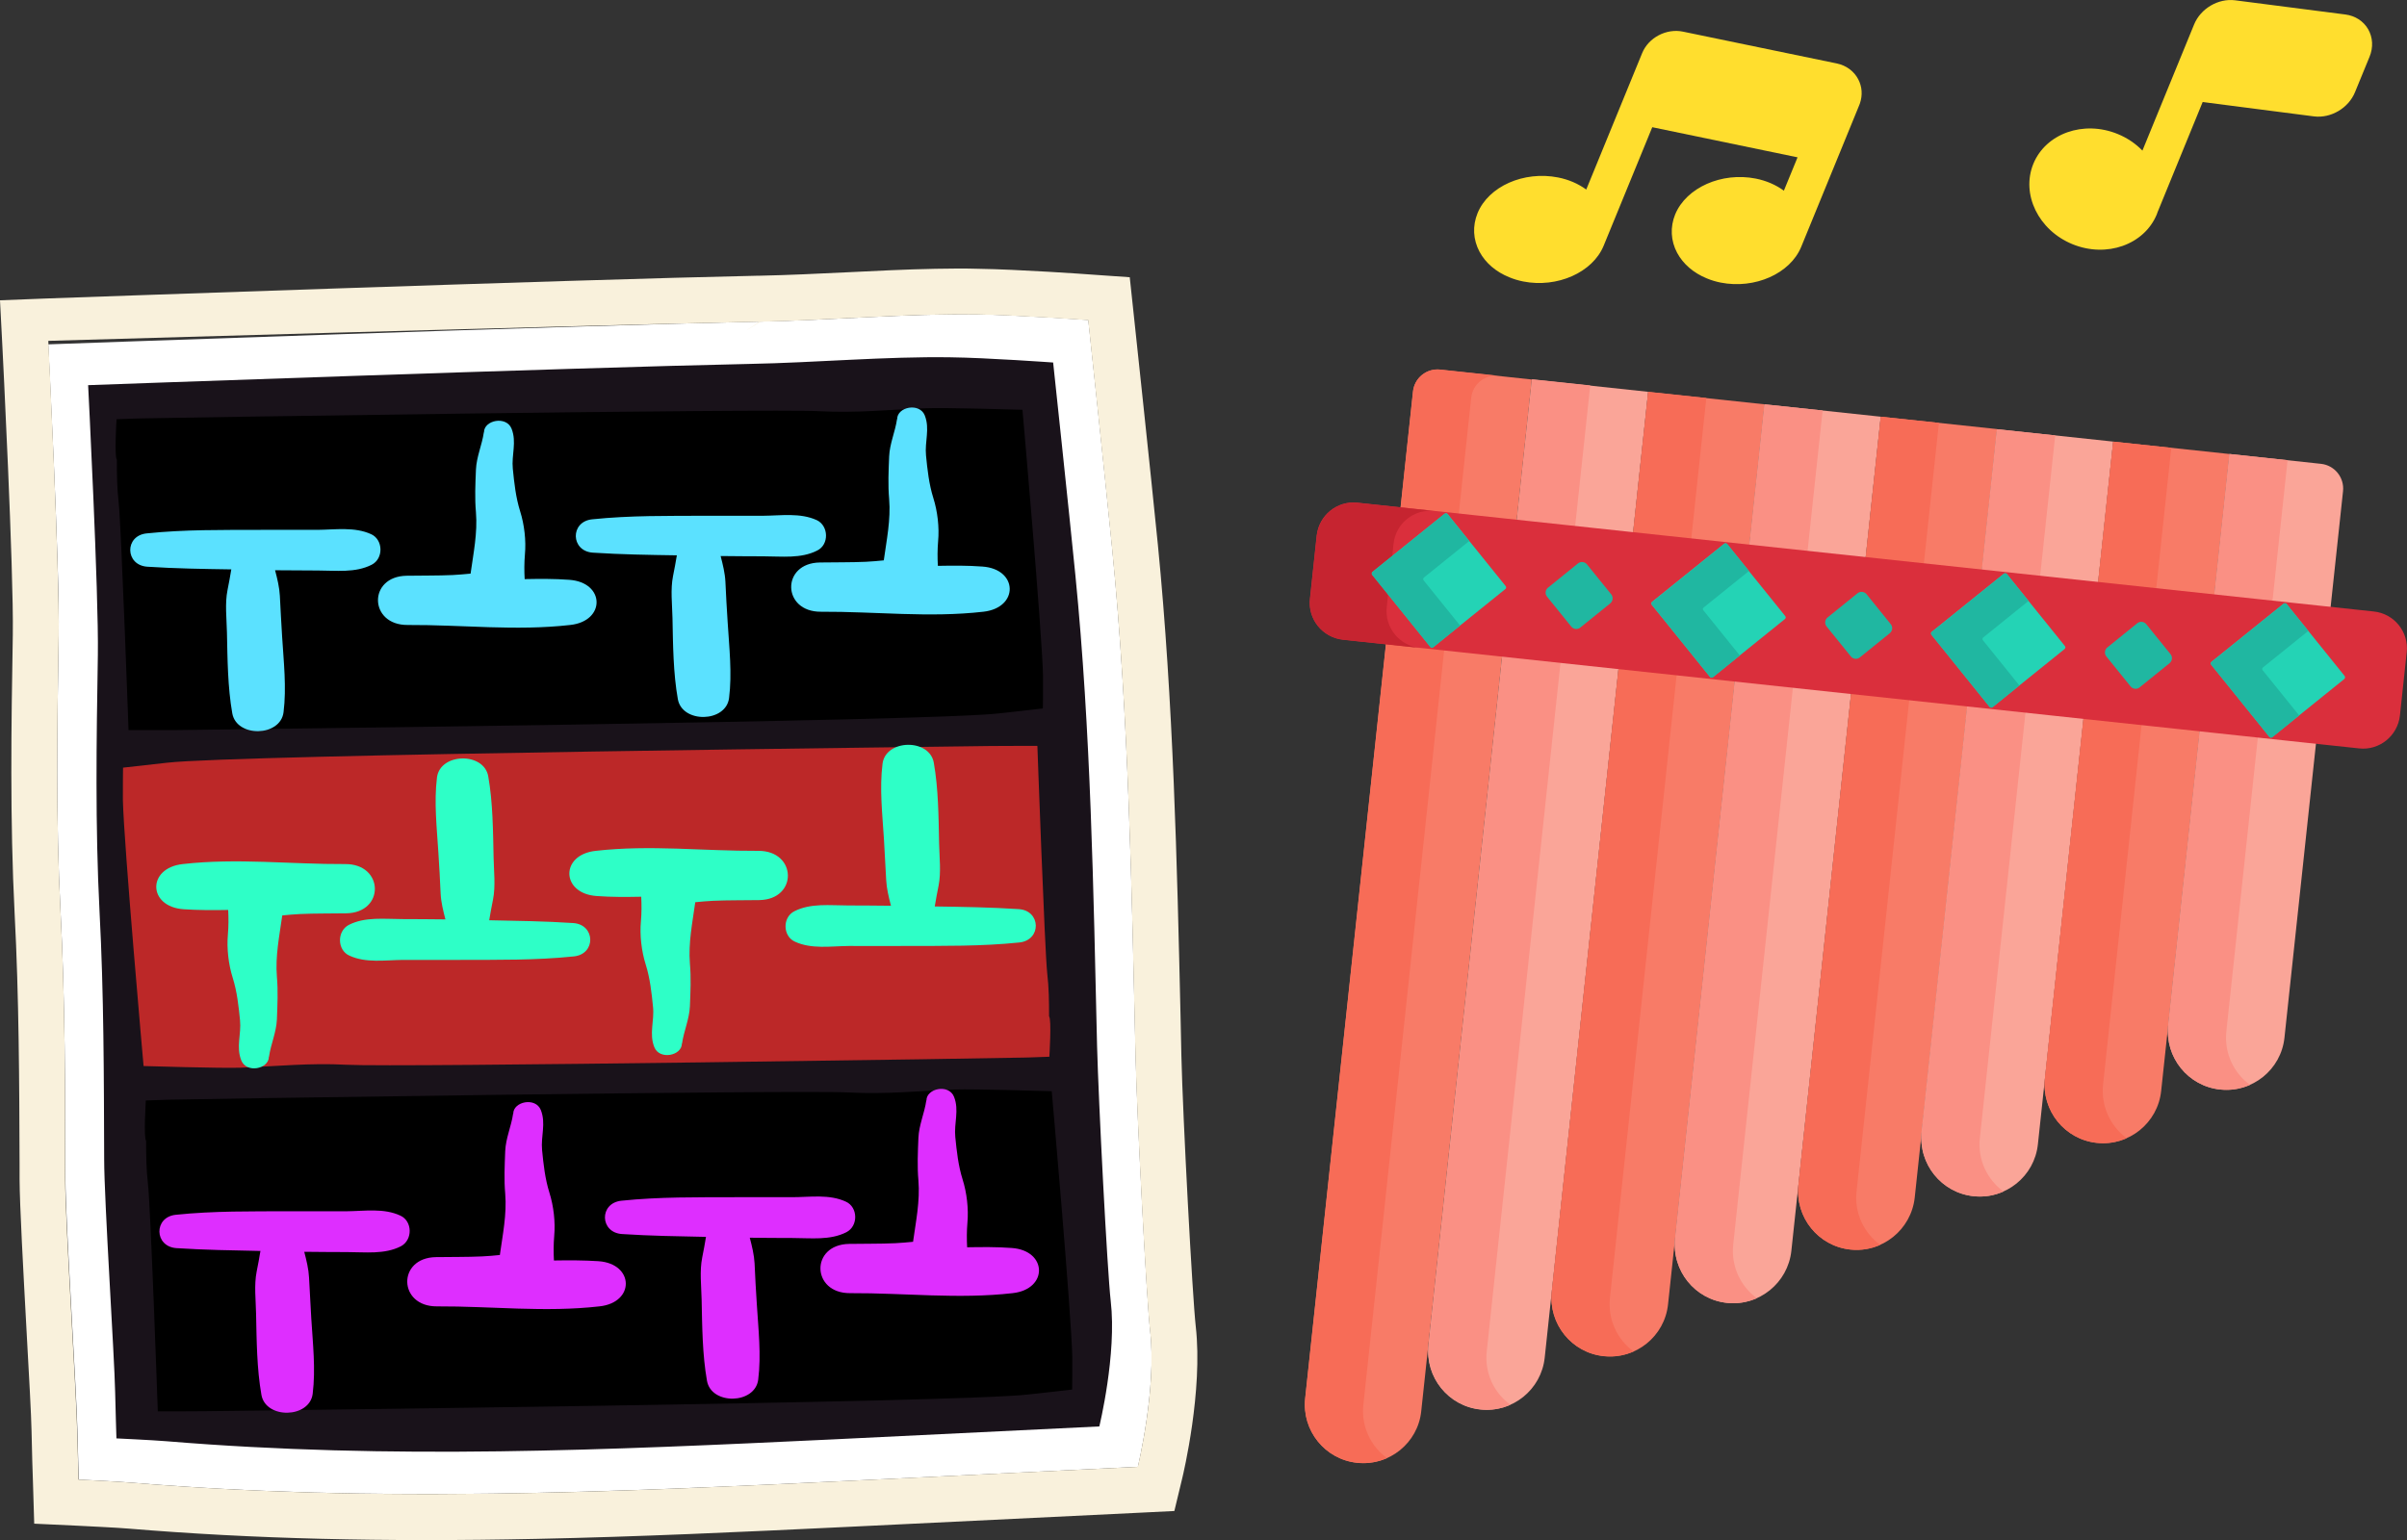 <svg width="75" height="48" viewBox="0 0 75 48" fill="none" xmlns="http://www.w3.org/2000/svg">
<rect x="0" y="0" width="75" height="48" fill="#333333" stroke="none"/>
<g clip-path="url(#clip0)">
<path d="M42.285 45.595C41.285 45.49 40.561 44.591 40.666 43.591L44.026 12.206C44.07 11.781 44.452 11.474 44.877 11.522L47.729 11.829L44.285 43.981C44.184 44.977 43.285 45.701 42.285 45.595Z" fill="#F87B67"/>
<path d="M46.127 43.934C45.127 43.829 44.403 42.929 44.508 41.929L47.732 11.826L51.355 12.212L48.132 42.315C48.026 43.315 47.127 44.039 46.127 43.934Z" fill="#FAA598"/>
<path d="M49.971 42.271C48.971 42.166 48.247 41.267 48.352 40.267L51.357 12.216L54.98 12.602L51.975 40.653C51.87 41.653 50.971 42.377 49.971 42.271Z" fill="#F87B67"/>
<path d="M53.812 40.609C52.812 40.504 52.089 39.605 52.194 38.604L54.979 12.602L58.602 12.988L55.817 38.99C55.707 39.99 54.812 40.714 53.812 40.609Z" fill="#FAA598"/>
<path d="M57.656 38.947C56.656 38.842 55.932 37.942 56.038 36.942L58.604 12.988L62.227 13.374L59.661 37.328C59.551 38.328 58.652 39.052 57.656 38.947Z" fill="#F87B67"/>
<path d="M61.494 37.284C60.494 37.179 59.77 36.28 59.875 35.279L62.222 13.378L65.845 13.764L63.499 35.666C63.393 36.666 62.494 37.389 61.494 37.284Z" fill="#FAA598"/>
<path d="M65.336 35.622C64.336 35.517 63.612 34.617 63.717 33.617L65.845 13.765L69.468 14.151L67.34 34.003C67.235 35.003 66.336 35.727 65.336 35.622Z" fill="#F87B67"/>
<path d="M69.178 33.959C68.177 33.854 67.454 32.955 67.559 31.955L69.467 14.15L72.318 14.457C72.744 14.501 73.051 14.883 73.007 15.308L71.182 32.341C71.077 33.341 70.178 34.065 69.178 33.959Z" fill="#FAA598"/>
<path d="M43.219 45.447C42.934 45.574 42.618 45.627 42.289 45.592C41.289 45.487 40.565 44.587 40.67 43.587L44.03 12.203C44.074 11.777 44.456 11.47 44.881 11.519L46.693 11.712C46.267 11.668 45.886 11.975 45.842 12.396L42.482 43.78C42.407 44.456 42.71 45.079 43.219 45.447Z" fill="#F76C57"/>
<path d="M47.063 43.785C46.782 43.912 46.462 43.965 46.133 43.929C45.133 43.824 44.409 42.925 44.514 41.925L47.738 11.821L49.55 12.014L46.326 42.118C46.251 42.793 46.554 43.416 47.063 43.785Z" fill="#FA9084"/>
<path d="M50.901 42.123C50.62 42.25 50.3 42.302 49.971 42.267C48.971 42.162 48.247 41.263 48.352 40.263L51.357 12.212L53.168 12.405L50.164 40.456C50.093 41.131 50.396 41.754 50.901 42.123Z" fill="#F76C57"/>
<path d="M54.742 40.464C54.457 40.591 54.141 40.644 53.812 40.609C52.812 40.504 52.089 39.605 52.194 38.604L54.979 12.602L56.791 12.795L54.005 38.797C53.935 39.468 54.233 40.091 54.742 40.464Z" fill="#FA9084"/>
<path d="M58.586 38.802C58.301 38.929 57.985 38.982 57.656 38.947C56.656 38.842 55.932 37.942 56.038 36.942L58.604 12.988L60.415 13.181L57.849 37.135C57.775 37.806 58.077 38.429 58.586 38.802Z" fill="#F76C57"/>
<path d="M62.428 37.139C62.143 37.267 61.827 37.319 61.498 37.284C60.498 37.179 59.774 36.28 59.879 35.279L62.226 13.378L64.038 13.571L61.691 35.472C61.616 36.144 61.919 36.767 62.428 37.139Z" fill="#FA9084"/>
<path d="M66.266 35.477C65.981 35.604 65.665 35.657 65.336 35.622C64.336 35.517 63.612 34.617 63.717 33.617L65.845 13.765L67.656 13.958L65.529 33.81C65.459 34.481 65.761 35.104 66.266 35.477Z" fill="#F76C57"/>
<path d="M70.108 33.815C69.822 33.942 69.507 33.994 69.178 33.959C68.177 33.854 67.454 32.955 67.559 31.955L69.467 14.15L71.279 14.343L69.371 32.148C69.3 32.819 69.599 33.442 70.108 33.815Z" fill="#FA9084"/>
<path d="M74.991 20.331L74.78 22.3C74.71 22.936 74.14 23.397 73.508 23.327L41.842 19.936C41.206 19.866 40.745 19.296 40.816 18.664L41.026 16.695C41.096 16.059 41.667 15.598 42.298 15.668L73.964 19.059C74.6 19.125 75.061 19.695 74.991 20.331Z" fill="#DA2F3C"/>
<path d="M44.237 20.195L41.846 19.941C41.21 19.87 40.749 19.3 40.82 18.669L41.03 16.699C41.1 16.063 41.67 15.602 42.302 15.673L44.693 15.927C44.057 15.857 43.486 16.317 43.421 16.953L43.21 18.923C43.14 19.555 43.601 20.125 44.237 20.195Z" fill="#C62430"/>
<path d="M45.106 16.023C45.084 15.992 45.04 15.988 45.01 16.014L42.768 17.822C42.737 17.843 42.733 17.887 42.76 17.918L44.567 20.16C44.589 20.19 44.633 20.195 44.663 20.168L46.905 18.361C46.935 18.339 46.94 18.295 46.913 18.265L45.106 16.023Z" fill="#24D3B5"/>
<path d="M49.448 17.59C49.377 17.506 49.255 17.493 49.171 17.559L48.233 18.318C48.149 18.388 48.136 18.511 48.202 18.594L48.961 19.533C49.031 19.616 49.154 19.629 49.237 19.563L50.176 18.805C50.259 18.734 50.272 18.612 50.207 18.528L49.448 17.59Z" fill="#20B7A1"/>
<path d="M53.817 16.958C53.795 16.927 53.751 16.923 53.721 16.949L51.479 18.756C51.449 18.778 51.444 18.822 51.47 18.853L53.278 21.094C53.3 21.125 53.343 21.129 53.374 21.103L55.616 19.296C55.646 19.274 55.651 19.23 55.624 19.199L53.817 16.958Z" fill="#24D3B5"/>
<path d="M58.159 18.519C58.088 18.436 57.966 18.423 57.882 18.489L56.944 19.247C56.86 19.318 56.847 19.44 56.913 19.524L57.672 20.462C57.742 20.546 57.865 20.559 57.948 20.493L58.887 19.734C58.97 19.664 58.983 19.541 58.917 19.458L58.159 18.519Z" fill="#20B7A1"/>
<path d="M62.532 17.892C62.51 17.862 62.466 17.857 62.435 17.884L60.194 19.691C60.163 19.713 60.159 19.756 60.185 19.787L61.992 22.029C62.019 22.059 62.058 22.064 62.089 22.037L64.331 20.23C64.361 20.208 64.365 20.164 64.339 20.134L62.532 17.892Z" fill="#24D3B5"/>
<path d="M66.875 19.454C66.805 19.37 66.682 19.357 66.599 19.423L65.66 20.182C65.577 20.252 65.564 20.375 65.63 20.458L66.388 21.397C66.459 21.48 66.582 21.494 66.665 21.428L67.604 20.669C67.687 20.599 67.7 20.476 67.634 20.392L66.875 19.454Z" fill="#20B7A1"/>
<path d="M73.056 21.068L71.249 18.826C71.227 18.796 71.183 18.791 71.152 18.818L68.911 20.625C68.88 20.647 68.876 20.691 68.902 20.721L70.709 22.963C70.731 22.993 70.775 22.998 70.806 22.971L73.047 21.164C73.074 21.138 73.078 21.099 73.056 21.068Z" fill="#24D3B5"/>
<path d="M44.359 18.09L45.495 19.498L44.662 20.173C44.631 20.195 44.587 20.191 44.565 20.165L42.758 17.923C42.736 17.892 42.741 17.849 42.767 17.827L45.008 16.019C45.039 15.998 45.083 16.002 45.105 16.028L45.781 16.862L44.372 17.998C44.342 18.02 44.337 18.064 44.359 18.09Z" fill="#20B7A1"/>
<path d="M53.076 19.024L54.212 20.432L53.379 21.107C53.348 21.129 53.304 21.125 53.282 21.099L51.475 18.857C51.453 18.826 51.457 18.783 51.484 18.761L53.725 16.953C53.756 16.932 53.8 16.936 53.822 16.962L54.497 17.796L53.089 18.932C53.054 18.954 53.05 18.993 53.076 19.024Z" fill="#20B7A1"/>
<path d="M61.787 19.958L62.923 21.366L62.09 22.041C62.059 22.063 62.015 22.059 61.993 22.033L60.186 19.791C60.164 19.761 60.168 19.717 60.195 19.695L62.436 17.888C62.467 17.866 62.511 17.87 62.533 17.896L63.208 18.73L61.8 19.866C61.769 19.883 61.765 19.927 61.787 19.958Z" fill="#20B7A1"/>
<path d="M70.504 20.892L71.64 22.3L70.806 22.976C70.776 22.998 70.732 22.994 70.71 22.967L68.903 20.726C68.881 20.695 68.885 20.651 68.912 20.629L71.153 18.822C71.184 18.8 71.228 18.805 71.249 18.831L71.925 19.664L70.517 20.8C70.482 20.818 70.478 20.862 70.504 20.892Z" fill="#20B7A1"/>
<path d="M57.348 4.706L57.931 3.281C57.94 3.263 57.944 3.241 57.953 3.224C58.041 2.969 58.023 2.702 57.9 2.469C57.769 2.219 57.527 2.039 57.234 1.978L52.444 0.987C51.926 0.877 51.364 1.171 51.167 1.658L49.426 5.908C49.18 5.728 48.882 5.597 48.548 5.531C47.482 5.321 46.381 5.807 46.039 6.645C45.877 7.044 45.899 7.47 46.101 7.847C46.289 8.198 46.614 8.474 47.026 8.641C47.162 8.698 47.307 8.742 47.461 8.773C48.522 8.983 49.627 8.492 49.969 7.658L51.483 3.965L56.01 4.904L55.584 5.943C55.339 5.764 55.04 5.632 54.707 5.566C53.645 5.356 52.544 5.847 52.198 6.68C52.036 7.075 52.057 7.505 52.259 7.882C52.448 8.233 52.773 8.509 53.18 8.676C53.316 8.733 53.461 8.777 53.615 8.808C54.681 9.018 55.782 8.527 56.124 7.694L57.348 4.706Z" fill="#FFDE2E"/>
<path d="M73.788 0.908C73.643 0.658 73.384 0.491 73.081 0.452L69.642 0.009C69.116 -0.057 68.568 0.268 68.366 0.763L66.756 4.694C66.546 4.479 66.287 4.299 65.984 4.176C64.922 3.742 63.747 4.158 63.357 5.106C62.971 6.053 63.514 7.176 64.576 7.611C65.638 8.045 66.813 7.628 67.204 6.681C67.212 6.654 67.221 6.632 67.23 6.606C67.234 6.593 67.243 6.58 67.247 6.567L68.633 3.18L72.103 3.628C72.63 3.693 73.178 3.369 73.38 2.873L73.832 1.772C73.954 1.478 73.937 1.167 73.788 0.908Z" fill="#FFDE2E"/>
<path d="M35.385 32.941C35.262 27.66 35.175 22.379 34.657 17.12C34.442 14.935 33.911 9.974 33.911 9.974C33.911 9.974 31.674 9.816 30.468 9.799C28.279 9.768 25.937 9.979 23.708 10.023C17.839 10.146 1.504 10.733 1.504 10.733C1.504 10.733 1.864 17.743 1.829 19.8C1.78 22.677 1.736 25.529 1.886 28.406C2.03 31.183 2.03 33.968 2.039 36.749C2.043 38.108 2.386 43.372 2.412 44.57C2.421 45.061 2.456 46.118 2.456 46.118C2.456 46.118 3.671 46.175 4.127 46.215C11.698 46.842 18.958 46.513 26.511 46.153C28.981 46.035 35.455 45.719 35.455 45.719C35.455 45.719 36.043 43.289 35.841 41.508C35.723 40.473 35.429 34.788 35.385 32.941Z" fill="white"/>
<path d="M29.17 9.808C29.604 9.799 30.039 9.795 30.464 9.803C31.666 9.821 33.907 9.979 33.907 9.979C33.907 9.979 34.438 14.94 34.653 17.124C35.175 22.384 35.258 27.665 35.381 32.946C35.425 34.793 35.719 40.477 35.837 41.508C36.044 43.289 35.452 45.719 35.452 45.719C35.452 45.719 28.977 46.035 26.508 46.153C23.196 46.311 19.945 46.465 16.695 46.531C12.532 46.618 8.374 46.566 4.119 46.215C3.658 46.175 2.448 46.118 2.448 46.118C2.448 46.118 2.417 45.061 2.404 44.57C2.377 43.372 2.035 38.109 2.031 36.749C2.031 33.968 2.031 31.187 1.886 28.406C1.737 25.529 1.781 22.677 1.829 19.804C1.86 17.747 1.505 10.624 1.505 10.624C1.505 10.624 17.761 10.15 23.665 10.027C22.766 10.615 23.691 10.027 23.704 10.027C23.709 10.027 23.713 10.027 23.713 10.027C25.512 9.988 27.372 9.843 29.17 9.808ZM29.144 8.378C28.223 8.395 27.279 8.444 26.372 8.488C25.485 8.531 24.564 8.575 23.691 8.593H23.683H23.661H23.639C17.792 8.716 1.619 9.299 1.456 9.303L0 9.36L0.075 10.812C0.079 10.883 0.43 17.796 0.399 19.782C0.351 22.616 0.307 25.551 0.456 28.481C0.592 31.077 0.601 33.744 0.61 36.319V36.758C0.614 37.574 0.724 39.574 0.829 41.508C0.904 42.85 0.974 44.118 0.983 44.605C0.991 45.096 1.022 46.123 1.026 46.166L1.066 47.491L2.386 47.553C2.715 47.57 3.654 47.614 4.009 47.645C7.869 47.965 11.909 48.066 16.73 47.965C19.88 47.899 22.928 47.759 26.582 47.583C29.025 47.465 35.46 47.153 35.526 47.149L36.592 47.096L36.842 46.057C36.868 45.947 37.487 43.355 37.259 41.346C37.154 40.416 36.855 34.819 36.811 32.911C36.803 32.503 36.794 32.095 36.785 31.687C36.675 26.871 36.561 21.892 36.079 16.984C35.864 14.817 35.333 9.878 35.329 9.83L35.202 8.641L34.008 8.558C33.916 8.549 31.714 8.395 30.486 8.378C30.069 8.365 29.626 8.369 29.144 8.378Z" fill="#F9F1DC"/>
<path d="M34.184 32.608C34.07 27.709 33.991 22.809 33.508 17.927C33.307 15.901 32.815 11.299 32.815 11.299C32.815 11.299 30.741 11.15 29.622 11.137C27.591 11.106 25.42 11.304 23.349 11.343C17.901 11.457 2.746 12.005 2.746 12.005C2.746 12.005 3.079 18.511 3.049 20.419C3.005 23.085 2.965 25.73 3.101 28.402C3.237 30.981 3.237 33.565 3.246 36.144C3.246 37.403 3.566 42.285 3.588 43.394C3.597 43.85 3.628 44.833 3.628 44.833C3.628 44.833 4.755 44.886 5.181 44.921C12.208 45.504 18.945 45.197 25.955 44.864C28.245 44.754 34.254 44.46 34.254 44.46C34.254 44.46 34.803 42.206 34.609 40.552C34.5 39.596 34.228 34.319 34.184 32.608Z" fill="#19121A"/>
<path d="M32.771 34.012C32.771 34.012 30.346 33.937 29.745 33.959C28.639 34.003 27.569 34.113 26.459 34.051C24.841 33.964 5.685 34.262 5.33 34.275C5.273 34.275 5.22 34.279 5.163 34.279C4.97 34.288 4.544 34.301 4.544 34.301C4.544 34.301 4.47 35.468 4.553 35.56C4.553 36.008 4.558 36.451 4.61 36.898C4.694 37.613 4.917 43.991 4.917 43.991C4.917 43.991 6.106 43.991 6.365 43.986C7.369 43.969 29.903 43.719 32.043 43.464C32.394 43.425 33.407 43.311 33.407 43.311C33.407 43.311 33.416 42.662 33.412 42.302C33.381 40.911 32.771 34.012 32.771 34.012Z" fill="black"/>
<path d="M12.476 37.89C11.958 37.648 11.361 37.749 10.796 37.754C10.203 37.758 9.616 37.749 9.028 37.754C7.843 37.758 6.659 37.74 5.479 37.863C4.782 37.934 4.804 38.859 5.501 38.903C6.374 38.96 7.242 38.973 8.115 38.991C8.08 39.206 8.041 39.416 7.997 39.635C7.914 40.052 7.971 40.521 7.979 40.947C7.997 41.78 8.001 42.658 8.146 43.478C8.282 44.237 9.646 44.21 9.743 43.443C9.839 42.671 9.747 41.868 9.699 41.092C9.673 40.666 9.651 40.241 9.629 39.815C9.616 39.556 9.55 39.285 9.48 39.017C9.927 39.021 10.37 39.026 10.817 39.026C11.383 39.026 11.98 39.105 12.489 38.846C12.866 38.648 12.853 38.061 12.476 37.89Z" fill="#DE2EFF"/>
<path d="M26.358 37.455C25.841 37.214 25.244 37.315 24.678 37.315C24.09 37.319 23.498 37.31 22.91 37.315C21.726 37.319 20.542 37.302 19.362 37.425C18.664 37.499 18.686 38.42 19.384 38.464C20.257 38.521 21.125 38.534 21.998 38.552C21.963 38.767 21.924 38.977 21.88 39.197C21.796 39.613 21.853 40.087 21.862 40.508C21.88 41.342 21.884 42.219 22.029 43.039C22.165 43.798 23.525 43.772 23.625 43.004C23.722 42.232 23.63 41.429 23.582 40.653C23.555 40.227 23.529 39.802 23.512 39.377C23.498 39.118 23.433 38.846 23.362 38.578C23.81 38.583 24.253 38.587 24.7 38.587C25.266 38.587 25.863 38.666 26.372 38.407C26.749 38.214 26.735 37.626 26.358 37.455Z" fill="#DE2EFF"/>
<path d="M18.65 39.31C18.19 39.28 17.725 39.28 17.26 39.288C17.247 39.034 17.247 38.784 17.269 38.521C17.308 38.091 17.251 37.591 17.119 37.174C16.983 36.74 16.935 36.293 16.891 35.85C16.848 35.415 17.018 35.021 16.852 34.599C16.689 34.187 15.992 34.332 15.992 34.714H15.988C15.931 35.108 15.76 35.472 15.742 35.876C15.725 36.323 15.703 36.762 15.742 37.205C15.795 37.854 15.663 38.481 15.575 39.117C15.391 39.135 15.207 39.153 15.018 39.161C14.54 39.183 14.062 39.175 13.584 39.183C12.369 39.201 12.404 40.727 13.615 40.718C15.308 40.71 16.983 40.911 18.677 40.718C19.791 40.6 19.765 39.389 18.65 39.31Z" fill="#DE2EFF"/>
<path d="M31.525 38.898C31.065 38.863 30.6 38.868 30.135 38.876C30.122 38.622 30.122 38.372 30.144 38.109C30.183 37.679 30.126 37.179 29.994 36.762C29.858 36.328 29.81 35.88 29.766 35.438C29.723 35.003 29.893 34.608 29.727 34.187C29.564 33.775 28.867 33.92 28.867 34.301H28.863C28.806 34.696 28.635 35.06 28.617 35.464C28.599 35.911 28.578 36.35 28.617 36.793C28.67 37.442 28.538 38.069 28.45 38.705C28.266 38.723 28.082 38.74 27.893 38.749C27.415 38.771 26.933 38.762 26.459 38.771C25.244 38.789 25.279 40.315 26.49 40.306C28.183 40.298 29.858 40.499 31.552 40.306C32.666 40.184 32.639 38.977 31.525 38.898Z" fill="#DE2EFF"/>
<path d="M31.859 12.773C31.859 12.773 29.433 12.698 28.833 12.725C27.727 12.769 26.657 12.878 25.547 12.817C23.928 12.729 4.773 13.027 4.417 13.041C4.36 13.041 4.308 13.045 4.251 13.045C4.058 13.054 3.632 13.067 3.632 13.067C3.632 13.067 3.558 14.234 3.641 14.326C3.641 14.773 3.645 15.216 3.698 15.664C3.777 16.379 4.005 22.756 4.005 22.756C4.005 22.756 5.194 22.756 5.453 22.756C6.457 22.739 28.991 22.489 31.131 22.235C31.482 22.195 32.495 22.081 32.495 22.081C32.495 22.081 32.504 21.432 32.5 21.072C32.469 19.673 31.859 12.773 31.859 12.773Z" fill="black"/>
<path d="M11.567 16.651C11.05 16.414 10.453 16.51 9.887 16.515C9.299 16.519 8.707 16.51 8.12 16.515C6.935 16.519 5.751 16.502 4.571 16.625C3.873 16.695 3.895 17.62 4.593 17.664C5.466 17.721 6.334 17.734 7.207 17.747C7.172 17.962 7.133 18.173 7.089 18.392C7.005 18.809 7.062 19.283 7.071 19.704C7.089 20.537 7.093 21.414 7.238 22.235C7.374 22.994 8.738 22.967 8.835 22.2C8.931 21.427 8.839 20.625 8.791 19.849C8.764 19.423 8.742 18.997 8.72 18.572C8.707 18.313 8.642 18.041 8.571 17.774C9.019 17.778 9.462 17.782 9.909 17.782C10.475 17.782 11.072 17.861 11.58 17.603C11.958 17.41 11.94 16.822 11.567 16.651Z" fill="#5BE1FF"/>
<path d="M25.45 16.212C24.933 15.976 24.336 16.072 23.77 16.076C23.182 16.081 22.59 16.072 22.002 16.076C20.818 16.081 19.634 16.063 18.454 16.186C17.756 16.256 17.778 17.182 18.476 17.226C19.349 17.283 20.217 17.296 21.09 17.309C21.055 17.524 21.015 17.734 20.971 17.954C20.888 18.37 20.945 18.84 20.954 19.265C20.971 20.099 20.976 20.976 21.121 21.792C21.257 22.551 22.621 22.524 22.717 21.757C22.814 20.985 22.722 20.182 22.674 19.406C22.647 18.98 22.621 18.555 22.603 18.129C22.59 17.87 22.524 17.598 22.454 17.331C22.901 17.335 23.345 17.34 23.792 17.34C24.358 17.34 24.954 17.419 25.463 17.16C25.84 16.976 25.823 16.388 25.45 16.212Z" fill="#5BE1FF"/>
<path d="M17.738 18.072C17.278 18.037 16.813 18.041 16.348 18.05C16.334 17.796 16.334 17.545 16.356 17.282C16.396 16.852 16.339 16.352 16.207 15.936C16.071 15.501 16.023 15.054 15.979 14.611C15.935 14.177 16.106 13.782 15.94 13.361C15.777 12.953 15.08 13.093 15.08 13.475H15.076C15.019 13.87 14.848 14.234 14.83 14.637C14.812 15.08 14.79 15.523 14.83 15.966C14.883 16.616 14.751 17.243 14.663 17.879C14.479 17.896 14.295 17.914 14.106 17.923C13.628 17.945 13.146 17.936 12.672 17.945C11.457 17.962 11.492 19.489 12.703 19.48C14.396 19.471 16.071 19.673 17.765 19.48C18.879 19.361 18.857 18.151 17.738 18.072Z" fill="#5BE1FF"/>
<path d="M30.613 17.659C30.153 17.624 29.688 17.628 29.223 17.637C29.209 17.383 29.209 17.133 29.231 16.87C29.271 16.44 29.214 15.94 29.082 15.523C28.946 15.089 28.898 14.641 28.854 14.198C28.81 13.764 28.981 13.369 28.815 12.948C28.652 12.54 27.955 12.681 27.955 13.062H27.951C27.894 13.457 27.723 13.821 27.705 14.225C27.687 14.668 27.666 15.111 27.705 15.554C27.758 16.203 27.626 16.83 27.538 17.466C27.354 17.484 27.17 17.501 26.981 17.51C26.503 17.532 26.02 17.523 25.547 17.532C24.332 17.549 24.367 19.076 25.578 19.067C27.271 19.058 28.946 19.26 30.64 19.067C31.754 18.944 31.727 17.738 30.613 17.659Z" fill="#5BE1FF"/>
<path d="M4.474 33.227C4.474 33.227 6.9 33.301 7.501 33.279C8.606 33.235 9.677 33.126 10.786 33.187C12.405 33.275 31.561 32.977 31.912 32.963C31.969 32.963 32.021 32.959 32.078 32.959C32.271 32.95 32.697 32.937 32.697 32.937C32.697 32.937 32.771 31.77 32.688 31.678C32.688 31.231 32.684 30.788 32.631 30.34C32.552 29.625 32.324 23.248 32.324 23.248C32.324 23.248 31.135 23.248 30.876 23.252C29.872 23.27 7.339 23.52 5.198 23.774C4.847 23.813 3.834 23.927 3.834 23.927C3.834 23.927 3.825 24.577 3.829 24.936C3.86 26.327 4.474 33.227 4.474 33.227Z" fill="#BC2828"/>
<path d="M24.766 29.349C25.284 29.591 25.88 29.49 26.446 29.485C27.034 29.481 27.626 29.49 28.214 29.485C29.398 29.481 30.583 29.498 31.763 29.376C32.46 29.301 32.438 28.38 31.741 28.336C30.868 28.279 29.999 28.266 29.126 28.253C29.161 28.038 29.201 27.827 29.245 27.608C29.328 27.191 29.271 26.718 29.262 26.297C29.245 25.468 29.24 24.586 29.096 23.77C28.96 23.011 27.595 23.037 27.499 23.805C27.402 24.577 27.494 25.38 27.543 26.156C27.569 26.582 27.591 27.007 27.613 27.433C27.626 27.691 27.692 27.963 27.762 28.231C27.315 28.227 26.872 28.222 26.424 28.222C25.858 28.222 25.262 28.143 24.753 28.402C24.376 28.591 24.389 29.178 24.766 29.349Z" fill="#2EFFC7"/>
<path d="M10.883 29.784C11.401 30.025 11.998 29.924 12.563 29.919C13.151 29.915 13.743 29.924 14.331 29.919C15.515 29.915 16.7 29.933 17.88 29.81C18.577 29.74 18.555 28.814 17.858 28.77C16.985 28.713 16.116 28.7 15.243 28.683C15.279 28.468 15.318 28.257 15.362 28.038C15.445 27.621 15.388 27.147 15.38 26.726C15.362 25.897 15.358 25.015 15.213 24.195C15.077 23.436 13.717 23.463 13.616 24.23C13.52 25.002 13.612 25.805 13.66 26.581C13.686 27.007 13.713 27.432 13.73 27.858C13.743 28.117 13.809 28.389 13.879 28.656C13.432 28.652 12.989 28.647 12.541 28.647C11.976 28.647 11.379 28.568 10.87 28.827C10.493 29.025 10.506 29.612 10.883 29.784Z" fill="#2EFFC7"/>
<path d="M18.589 27.928C19.05 27.963 19.515 27.959 19.98 27.95C19.993 28.204 19.993 28.454 19.971 28.718C19.931 29.147 19.988 29.647 20.12 30.064C20.256 30.498 20.304 30.946 20.348 31.389C20.392 31.823 20.221 32.218 20.388 32.639C20.55 33.047 21.247 32.906 21.247 32.525H21.252C21.309 32.13 21.48 31.766 21.497 31.362C21.515 30.915 21.537 30.476 21.497 30.033C21.445 29.384 21.576 28.757 21.664 28.121C21.848 28.103 22.032 28.086 22.221 28.077C22.699 28.055 23.182 28.064 23.655 28.055C24.871 28.038 24.835 26.511 23.625 26.52C21.932 26.529 20.256 26.327 18.563 26.52C17.449 26.638 17.475 27.849 18.589 27.928Z" fill="#2EFFC7"/>
<path d="M5.72 28.34C6.18 28.371 6.645 28.371 7.11 28.362C7.123 28.616 7.123 28.866 7.101 29.13C7.062 29.559 7.119 30.059 7.251 30.476C7.387 30.91 7.435 31.358 7.479 31.801C7.523 32.235 7.351 32.63 7.518 33.051C7.68 33.463 8.378 33.319 8.378 32.937H8.382C8.439 32.542 8.61 32.178 8.628 31.775C8.645 31.331 8.667 30.889 8.628 30.445C8.575 29.796 8.707 29.169 8.795 28.533C8.979 28.515 9.163 28.498 9.352 28.489C9.83 28.467 10.312 28.476 10.786 28.467C12.001 28.45 11.966 26.923 10.755 26.932C9.062 26.941 7.387 26.739 5.693 26.932C4.579 27.055 4.601 28.261 5.72 28.34Z" fill="#2EFFC7"/>
</g>
<defs>
<clipPath id="clip0">
<rect width="75" height="48" fill="white"/>
</clipPath>
</defs>
</svg>
